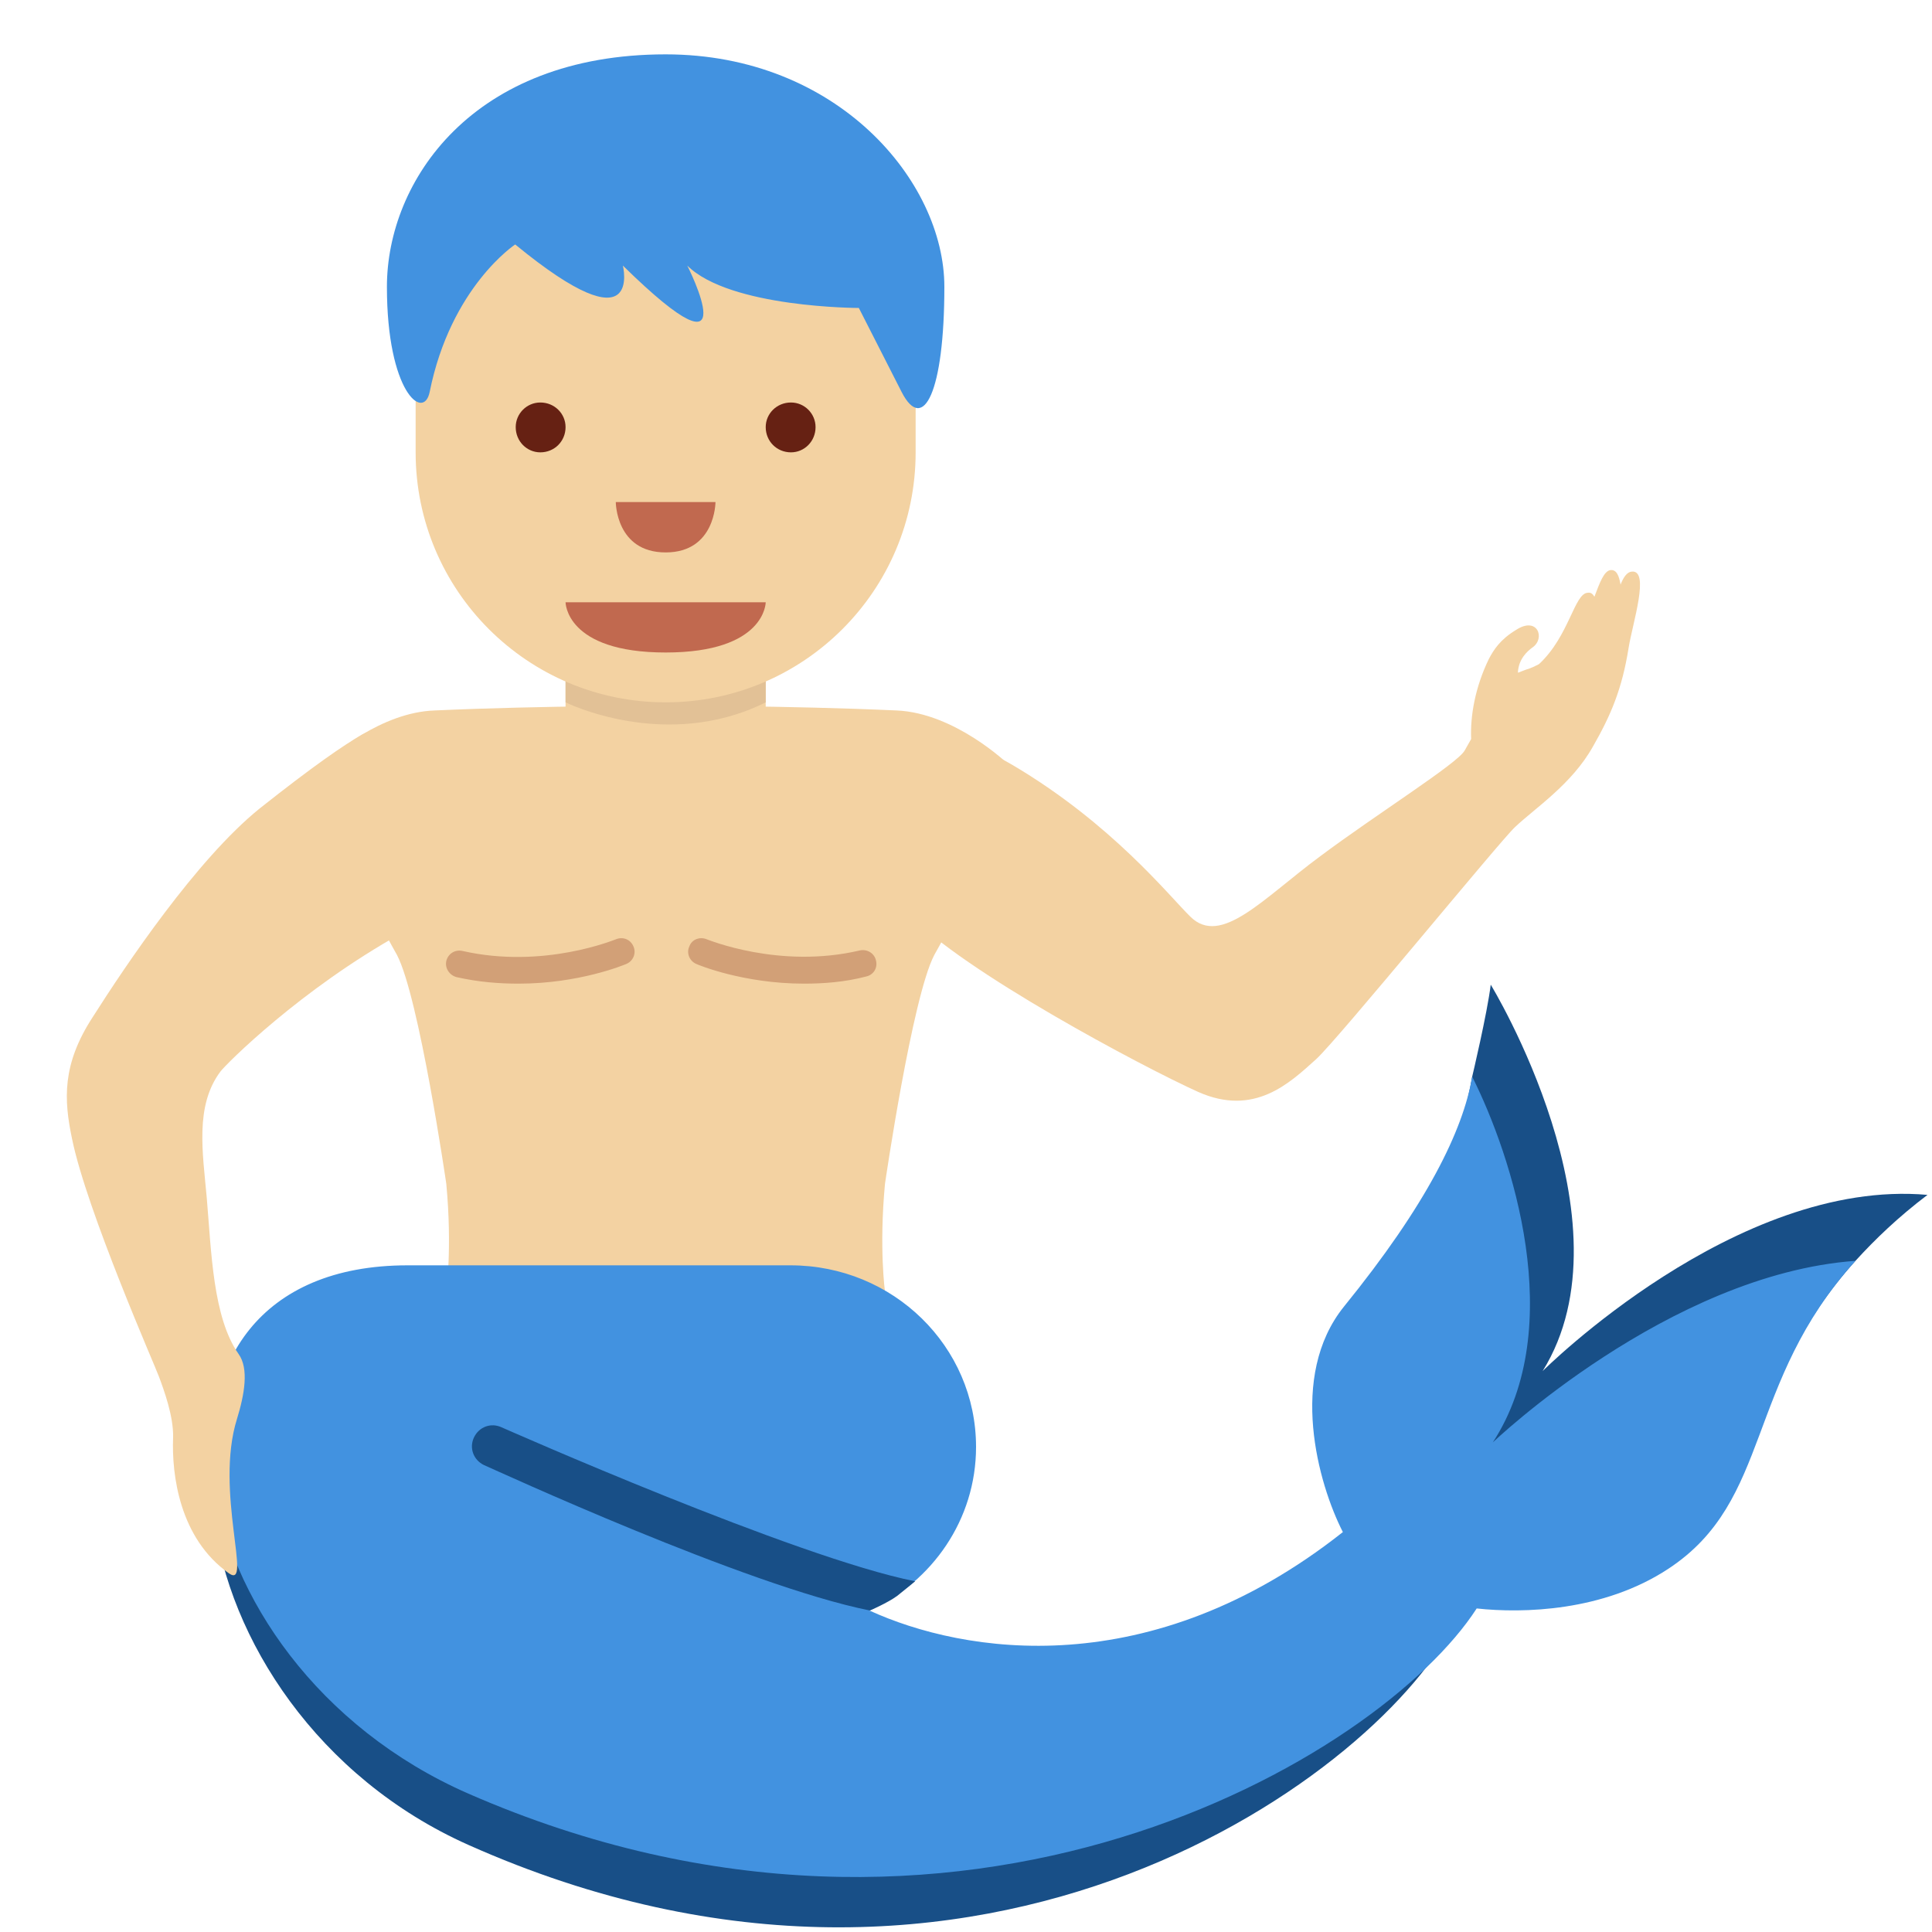 <?xml version="1.0" encoding="UTF-8"?>
<svg xmlns="http://www.w3.org/2000/svg" xmlns:xlink="http://www.w3.org/1999/xlink" width="15pt" height="15pt" viewBox="0 0 15 15" version="1.1">
<g id="surface1">
<path style=" stroke:none;fill-rule:nonzero;fill:rgb(95.294%,82.353%,63.529%);fill-opacity:1;" d="M 6.961 5.516 C 6.102 5.477 5.168 5.48 5.168 5.48 C 5.168 5.48 4.234 5.477 3.375 5.516 C 3.168 5.523 2.969 5.609 2.812 5.703 C 2.629 5.812 2.512 5.93 2.512 5.93 C 2.555 6.5 3.02 7.301 3.082 7.414 C 3.254 7.742 3.465 9.191 3.465 9.191 C 3.512 9.691 3.465 10.027 3.465 10.027 L 6.871 10.027 C 6.871 10.027 6.824 9.691 6.871 9.191 C 6.871 9.191 7.082 7.742 7.254 7.414 C 7.316 7.301 7.781 6.5 7.824 5.93 C 7.824 5.93 7.414 5.535 6.961 5.516 Z M 6.961 5.516 "/>
<path style=" stroke:none;fill-rule:nonzero;fill:rgb(82.353%,62.745%,46.667%);fill-opacity:1;" d="M 6.242 7.637 C 5.773 7.637 5.422 7.492 5.406 7.484 C 5.352 7.461 5.328 7.398 5.352 7.348 C 5.371 7.293 5.434 7.27 5.488 7.293 C 5.492 7.293 6.051 7.527 6.676 7.379 C 6.734 7.367 6.789 7.402 6.801 7.457 C 6.816 7.516 6.781 7.57 6.723 7.582 C 6.559 7.625 6.395 7.637 6.242 7.637 Z M 4.027 7.637 C 3.875 7.637 3.715 7.625 3.543 7.586 C 3.488 7.57 3.453 7.516 3.465 7.461 C 3.48 7.402 3.535 7.371 3.59 7.383 C 4.223 7.527 4.777 7.293 4.781 7.293 C 4.836 7.27 4.895 7.293 4.918 7.348 C 4.941 7.398 4.918 7.461 4.863 7.484 C 4.844 7.492 4.496 7.637 4.027 7.637 Z M 4.027 7.637 "/>
<path style=" stroke:none;fill-rule:nonzero;fill:rgb(9.412%,30.98%,52.941%);fill-opacity:1;" d="M 11.977 10.645 C 12.699 9.484 11.574 7.645 11.574 7.645 C 11.547 7.867 11.43 8.359 11.43 8.359 C 11.359 8.777 11.145 9.43 10.504 10.223 C 10.066 10.762 12.367 12.516 12.883 12.176 C 13.691 11.645 13.543 10.746 14.406 9.789 C 14.559 9.621 14.738 9.449 14.965 9.277 C 13.477 9.145 11.977 10.645 11.977 10.645 Z M 10.676 11.926 C 8.809 13.434 6.777 12.883 6.348 12.5 L 3.164 10.012 C 0.863 10.012 1.297 13.281 3.637 14.324 C 7.625 16.102 10.762 13.73 11.301 12.582 Z M 10.676 11.926 "/>
<path style=" stroke:none;fill-rule:nonzero;fill:rgb(25.882%,57.255%,87.843%);fill-opacity:1;" d="M 11.59 11.199 C 12.176 10.301 11.738 8.973 11.43 8.359 C 11.359 8.777 11.078 9.352 10.434 10.145 C 10 10.684 10.234 11.52 10.426 11.895 C 8.93 13.078 7.484 12.84 6.75 12.504 C 7.238 12.281 7.578 11.797 7.578 11.234 C 7.578 10.453 6.934 9.824 6.137 9.824 L 3.164 9.824 C 0.863 9.824 1.297 12.902 3.637 13.926 C 7.453 15.594 10.719 13.645 11.465 12.488 C 11.824 12.527 12.449 12.512 12.953 12.18 C 13.762 11.648 13.543 10.746 14.406 9.789 C 12.953 9.895 11.59 11.199 11.59 11.199 Z M 11.59 11.199 "/>
<path style=" stroke:none;fill-rule:nonzero;fill:rgb(9.412%,30.98%,52.941%);fill-opacity:1;" d="M 6.754 12.504 C 5.793 12.312 3.84 11.41 3.758 11.375 C 3.676 11.336 3.641 11.242 3.68 11.16 C 3.719 11.078 3.812 11.043 3.895 11.082 C 3.914 11.09 6.18 12.094 7.105 12.277 C 7.105 12.277 7.039 12.332 6.965 12.391 C 6.891 12.445 6.754 12.504 6.754 12.504 Z M 6.754 12.504 "/>
<path style=" stroke:none;fill-rule:nonzero;fill:rgb(95.294%,82.353%,63.529%);fill-opacity:1;" d="M 3.117 7.246 C 2.336 7.68 1.758 8.258 1.711 8.32 C 1.512 8.586 1.574 8.949 1.605 9.297 C 1.641 9.715 1.652 10.227 1.852 10.512 C 1.934 10.625 1.898 10.828 1.84 11.016 C 1.664 11.578 1.965 12.348 1.777 12.215 C 1.395 11.945 1.332 11.453 1.344 11.16 C 1.348 10.996 1.273 10.793 1.234 10.688 C 1.211 10.621 0.672 9.398 0.559 8.84 C 0.496 8.539 0.48 8.266 0.719 7.898 C 0.977 7.492 1.527 6.672 2.016 6.277 C 2.43 5.949 2.668 5.785 2.812 5.703 C 3.469 5.348 3.391 7.094 3.117 7.246 Z M 12.668 4.438 C 12.633 4.441 12.605 4.48 12.582 4.539 C 12.57 4.469 12.551 4.422 12.504 4.426 C 12.453 4.434 12.422 4.52 12.379 4.633 C 12.367 4.613 12.352 4.598 12.328 4.602 C 12.223 4.605 12.184 4.938 11.949 5.156 C 11.918 5.172 11.887 5.188 11.848 5.199 C 11.824 5.207 11.809 5.215 11.785 5.223 C 11.789 5.117 11.859 5.055 11.898 5.027 C 12 4.957 11.938 4.781 11.77 4.891 C 11.648 4.965 11.598 5.043 11.559 5.117 C 11.453 5.336 11.414 5.559 11.422 5.738 L 11.371 5.828 C 11.312 5.93 10.695 6.316 10.25 6.648 C 9.805 6.977 9.48 7.352 9.242 7.117 C 9.078 6.957 8.633 6.395 7.859 5.938 C 7.391 5.664 6.719 5.578 6.719 5.578 C 6.383 5.852 6.812 6.836 7.059 7.098 C 7.465 7.535 8.867 8.281 9.301 8.477 C 9.738 8.672 10.012 8.41 10.219 8.223 C 10.387 8.07 11.648 6.527 11.762 6.422 C 11.914 6.277 12.203 6.09 12.367 5.797 C 12.508 5.551 12.594 5.348 12.645 5.027 C 12.676 4.836 12.812 4.422 12.668 4.438 Z M 4.391 4.289 L 4.391 5.84 C 4.391 6.27 4.738 6.617 5.168 6.617 C 5.598 6.617 5.945 6.27 5.945 5.84 L 5.945 4.289 Z M 4.391 4.289 "/>
<path style=" stroke:none;fill-rule:nonzero;fill:rgb(88.627%,75.686%,58.824%);fill-opacity:1;" d="M 5.945 3.898 L 4.391 3.906 L 4.391 5.453 C 4.391 5.453 5.168 5.84 5.945 5.453 Z M 5.945 3.898 "/>
<path style=" stroke:none;fill-rule:nonzero;fill:rgb(95.294%,82.353%,63.529%);fill-opacity:1;" d="M 7.109 1.957 L 3.227 1.613 L 3.227 3.512 C 3.227 4.586 4.098 5.453 5.168 5.453 C 6.238 5.453 7.109 4.586 7.109 3.512 Z M 7.109 1.957 "/>
<path style=" stroke:none;fill-rule:nonzero;fill:rgb(75.686%,41.176%,30.98%);fill-opacity:1;" d="M 5.945 4.676 L 4.391 4.676 C 4.391 4.676 4.391 5.066 5.168 5.066 C 5.945 5.066 5.945 4.676 5.945 4.676 Z M 5.945 4.676 "/>
<path style=" stroke:none;fill-rule:nonzero;fill:rgb(40%,12.941%,7.451%);fill-opacity:1;" d="M 4.391 3.316 C 4.391 3.426 4.305 3.512 4.195 3.512 C 4.09 3.512 4.004 3.426 4.004 3.316 C 4.004 3.211 4.09 3.125 4.195 3.125 C 4.305 3.125 4.391 3.211 4.391 3.316 Z M 4.391 3.316 "/>
<path style=" stroke:none;fill-rule:nonzero;fill:rgb(40%,12.941%,7.451%);fill-opacity:1;" d="M 6.332 3.316 C 6.332 3.426 6.246 3.512 6.141 3.512 C 6.031 3.512 5.945 3.426 5.945 3.316 C 5.945 3.211 6.031 3.125 6.141 3.125 C 6.246 3.125 6.332 3.211 6.332 3.316 Z M 6.332 3.316 "/>
<path style=" stroke:none;fill-rule:nonzero;fill:rgb(75.686%,41.176%,30.98%);fill-opacity:1;" d="M 4.781 3.898 L 5.555 3.898 C 5.555 3.898 5.555 4.289 5.168 4.289 C 4.781 4.289 4.781 3.898 4.781 3.898 Z M 4.781 3.898 "/>
<path style=" stroke:none;fill-rule:nonzero;fill:rgb(25.882%,57.255%,87.843%);fill-opacity:1;" d="M 5.168 0.422 C 6.5 0.422 7.332 1.406 7.332 2.227 C 7.332 3.043 7.168 3.371 7 3.043 L 6.668 2.391 C 6.668 2.391 5.668 2.391 5.336 2.062 C 5.336 2.062 5.836 3.043 4.836 2.062 C 4.836 2.062 5 2.719 4 1.898 C 4 1.898 3.5 2.227 3.336 3.043 C 3.289 3.273 3.004 3.043 3.004 2.227 C 3.004 1.406 3.668 0.422 5.168 0.422 "/>
</g>
</svg>
